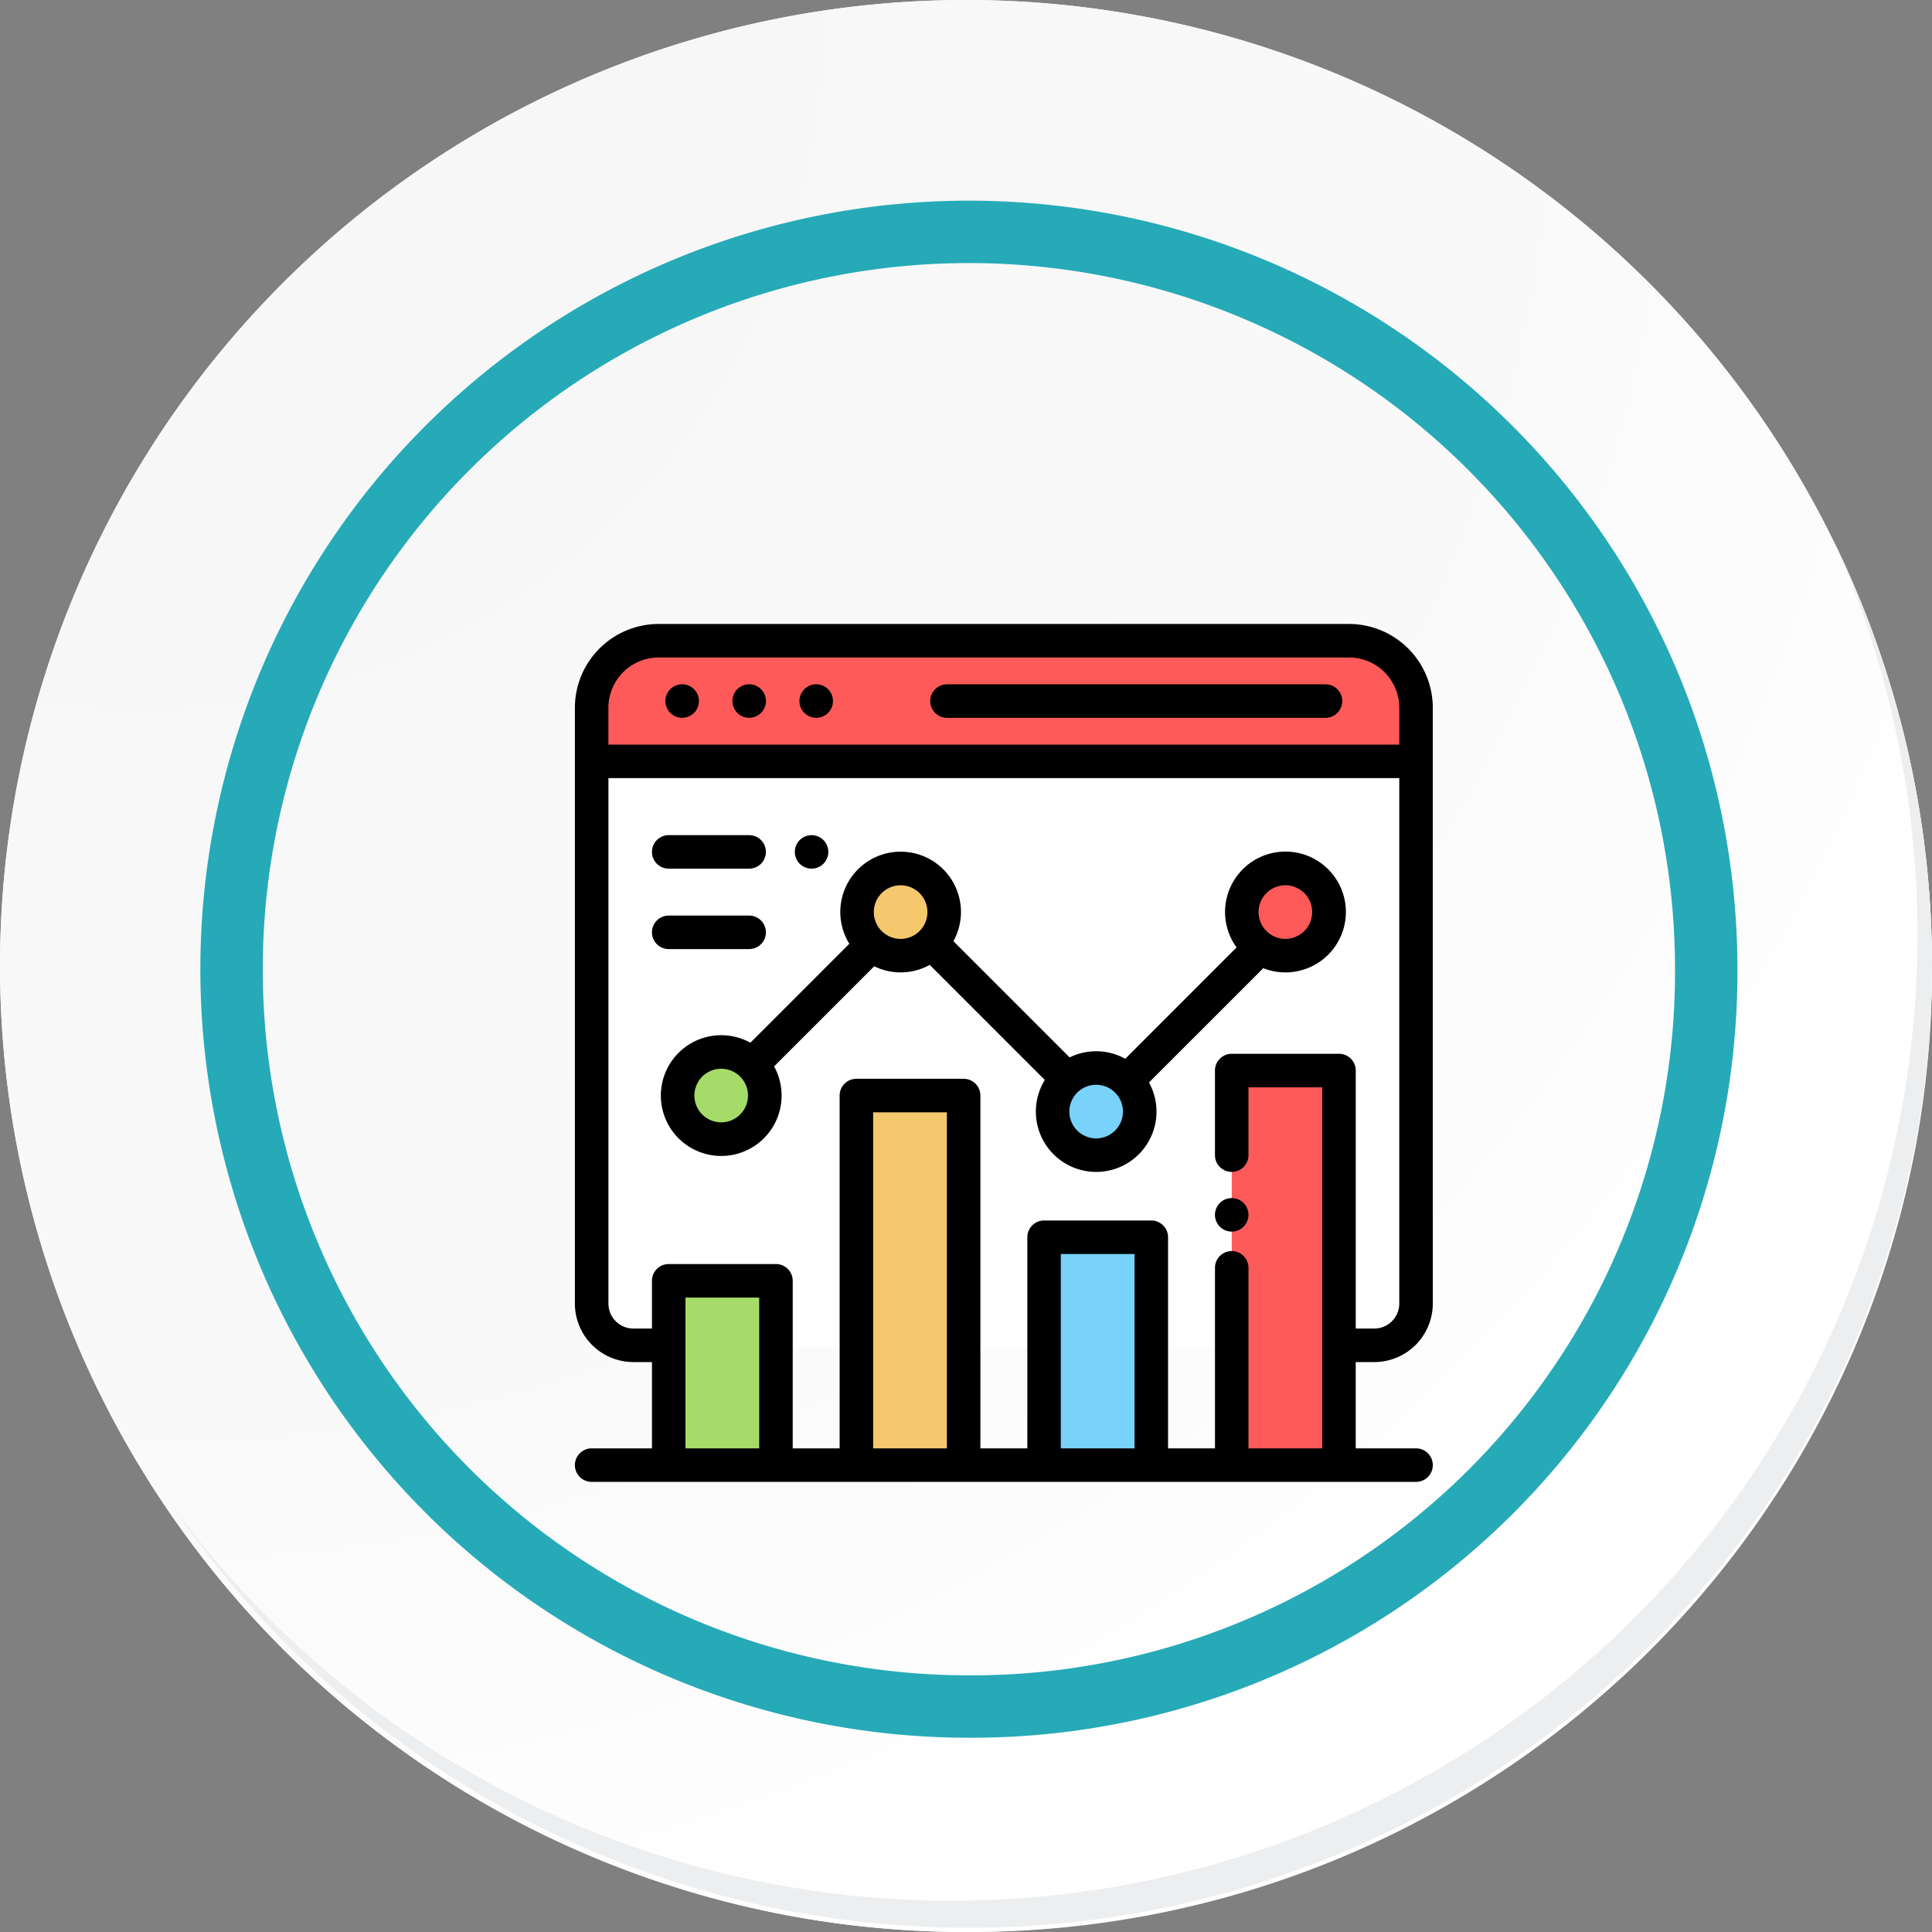 <svg xmlns="http://www.w3.org/2000/svg" xmlns:xlink="http://www.w3.org/1999/xlink" width="123.833" height="123.833" viewBox="0 0 123.833 123.833">
  <rect x="0" y="0" width="123.833" height="123.833" fill="#808080" stroke="none"/>
  <defs>
    <radialGradient id="radial-gradient" cx="0.076" cy="0.019" r="1.465" gradientTransform="translate(0.001)" gradientUnits="objectBoundingBox">
      <stop offset="0" stop-color="#f6f6f7"/>
      <stop offset="0.477" stop-color="#f9f9fa"/>
      <stop offset="0.715" stop-color="#fff"/>
    </radialGradient>
  </defs>
  <g id="Grupo_55809" data-name="Grupo 55809" transform="translate(8292.348 -42)">
    <g id="Grupo_46891" data-name="Grupo 46891" transform="translate(-8292.348 42)">
      <g id="Grupo_42274" data-name="Grupo 42274" transform="translate(0 0)">
        <g id="Grupo_18423" data-name="Grupo 18423" transform="translate(0 0)">
          <g id="Grupo_18421" data-name="Grupo 18421">
            <g id="Grupo_18420" data-name="Grupo 18420">
              <g id="Grupo_18419" data-name="Grupo 18419">
                <path id="Trazado_40936" data-name="Trazado 40936" d="M318.456,2207.635a61.916,61.916,0,1,1-61.915-61.915A61.915,61.915,0,0,1,318.456,2207.635Z" transform="translate(-194.623 -2145.721)" fill="#fff"/>
              </g>
            </g>
          </g>
          <path id="Trazado_40937" data-name="Trazado 40937" d="M317.728,2206.843a61.915,61.915,0,1,0-61.915,61.918A61.672,61.672,0,0,0,317.728,2206.843Z" transform="translate(-193.895 -2144.928)" fill="url(#radial-gradient)"/>
          <path id="Trazado_40938" data-name="Trazado 40938" d="M296.6,2200.4a47.26,47.26,0,1,0-47.26,47.26A47.084,47.084,0,0,0,296.6,2200.4Z" transform="translate(-187.238 -2138.278)" fill="none" stroke="#26aab7" stroke-miterlimit="10" stroke-width="4"/>
          <g id="Grupo_18422" data-name="Grupo 18422" transform="translate(10.969 34.762)">
            <path id="Trazado_40939" data-name="Trazado 40939" d="M307.148,2164.488a61.924,61.924,0,0,1-106.6,61.66,61.727,61.727,0,0,0,106.6-61.66Z" transform="translate(-200.545 -2164.488)" fill="#eceef0"/>
          </g>
        </g>
      </g>
    </g>
    <path id="Trazado_128717" data-name="Trazado 128717" d="M17.733,55.292H14.3A4.3,4.3,0,0,1,10,51V14.3A4.3,4.3,0,0,1,14.3,10H58.544a4.3,4.3,0,0,1,4.3,4.3V51a4.3,4.3,0,0,1-4.3,4.3H17.733Z" transform="translate(-8264.426 73.068)" fill="#fff"/>
    <path id="Trazado_128718" data-name="Trazado 128718" d="M58.544,10H14.3A4.3,4.3,0,0,0,10,14.3v3.437H62.84V14.3A4.3,4.3,0,0,0,58.544,10Z" transform="translate(-8264.426 73.068)" fill="#ff5a5a"/>
    <path id="Trazado_128719" data-name="Trazado 128719" d="M21,82H72.018" transform="translate(-8274.248 8.801)" fill="#231f20"/>
    <rect id="Rectángulo_30677" data-name="Rectángulo 30677" width="6.693" height="11.842" transform="translate(-8249.321 124.11)" fill="#a5dc69"/>
    <rect id="Rectángulo_30678" data-name="Rectángulo 30678" width="7.208" height="14.416" transform="translate(-8225.638 121.536)" fill="#78d2fa"/>
    <rect id="Rectángulo_30679" data-name="Rectángulo 30679" width="6.874" height="23.689" transform="translate(-8237.457 112.219)" fill="#f5c86e"/>
    <rect id="Rectángulo_30680" data-name="Rectángulo 30680" width="6.874" height="25.292" transform="translate(-8213.399 110.616)" fill="#ff5a5a"/>
    <circle id="Elipse_4323" data-name="Elipse 4323" cx="2.792" cy="2.792" r="2.792" transform="translate(-8237.417 97.668)" fill="#f5c86e"/>
    <circle id="Elipse_4324" data-name="Elipse 4324" cx="2.792" cy="2.792" r="2.792" transform="translate(-8224.884 110.455)" fill="#78d2fa"/>
    <circle id="Elipse_4325" data-name="Elipse 4325" cx="2.792" cy="2.792" r="2.792" transform="translate(-8212.755 97.668)" fill="#ff5a5a"/>
    <circle id="Elipse_4326" data-name="Elipse 4326" cx="2.792" cy="2.792" r="2.792" transform="translate(-8248.912 109.427)" fill="#a5dc69"/>
    <path id="Trazado_128720" data-name="Trazado 128720" d="M51.238,47.309a3.754,3.754,0,0,0,3.75-3.75V5.37A5.376,5.376,0,0,0,49.618,0H5.37A5.376,5.376,0,0,0,0,5.37V43.559a3.754,3.754,0,0,0,3.75,3.75H4.94V52.84H1.074a1.074,1.074,0,0,0,0,2.148h52.84a1.074,1.074,0,1,0,0-2.148H50.048V47.309ZM5.37,2.148H49.618A3.226,3.226,0,0,1,52.84,5.37V7.733H2.256c-.036,0-.072,0-.108.005V5.37A3.226,3.226,0,0,1,5.37,2.148ZM7.088,52.84V43.174h4.726V52.84Zm12.029,0V31.3h4.726V52.84Zm12.029,0V40.382h4.726V52.84Zm12.029,0V41.268a1.074,1.074,0,0,0-2.148,0V52.84H38.019V39.308a1.074,1.074,0,0,0-1.074-1.074H30.072A1.074,1.074,0,0,0,29,39.308V52.84H25.991V30.226a1.074,1.074,0,0,0-1.074-1.074H18.043a1.074,1.074,0,0,0-1.074,1.074V52.84H13.962V42.1a1.074,1.074,0,0,0-1.074-1.074H6.014A1.074,1.074,0,0,0,4.94,42.1v3.061H3.75a1.6,1.6,0,0,1-1.6-1.6V9.875c.035,0,.071.005.108.005H52.84V43.559a1.6,1.6,0,0,1-1.6,1.6h-1.19V28.622a1.074,1.074,0,0,0-1.074-1.074H42.1a1.074,1.074,0,0,0-1.074,1.074v5.424a1.074,1.074,0,1,0,2.148,0V29.7H47.9V52.84Z" transform="translate(-8255.5 81.994)"/>
    <path id="Trazado_128721" data-name="Trazado 128721" d="M213.139,38.148H237.4a1.074,1.074,0,0,0,0-2.148H213.139a1.074,1.074,0,1,0,0,2.148Z" transform="translate(-8444.789 49.861)"/>
    <path id="Trazado_128722" data-name="Trazado 128722" d="M95.074,38.148a1.075,1.075,0,1,0-.759-.315A1.082,1.082,0,0,0,95.074,38.148Z" transform="translate(-8339.404 49.861)"/>
    <path id="Trazado_128723" data-name="Trazado 128723" d="M55.074,38.148a1.075,1.075,0,1,0-.759-.315A1.082,1.082,0,0,0,55.074,38.148Z" transform="translate(-8303.7 49.861)"/>
    <path id="Trazado_128724" data-name="Trazado 128724" d="M135.074,38.148a1.075,1.075,0,1,0-.759-.315A1.082,1.082,0,0,0,135.074,38.148Z" transform="translate(-8375.108 49.861)"/>
    <path id="Trazado_128725" data-name="Trazado 128725" d="M383.074,342.64a1.074,1.074,0,1,0,.759.315A1.078,1.078,0,0,0,383.074,342.64Z" transform="translate(-8596.474 -223.847)"/>
    <path id="Trazado_128726" data-name="Trazado 128726" d="M91.36,143.672a3.872,3.872,0,1,0-3.128-1.6L81.1,149.207a3.857,3.857,0,0,0-3.566-.087l-7.449-7.449a3.867,3.867,0,1,0-6.672.166l-6.342,6.342a3.87,3.87,0,1,0,1.519,1.519l6.418-6.418a3.858,3.858,0,0,0,3.559-.09l7.376,7.376a3.866,3.866,0,1,0,6.676.16l7.325-7.325A3.841,3.841,0,0,0,91.36,143.672Zm0-5.585a1.718,1.718,0,1,1-1.718,1.718A1.72,1.72,0,0,1,91.36,138.087ZM55.2,153.283a1.718,1.718,0,1,1,1.718-1.718A1.72,1.72,0,0,1,55.2,153.283Zm11.5-11.759a1.718,1.718,0,1,1,1.718-1.718A1.72,1.72,0,0,1,66.7,141.524Zm12.533,12.787a1.718,1.718,0,1,1,1.718-1.718A1.72,1.72,0,0,1,79.231,154.311Z" transform="translate(-8301.322 -39.345)"/>
    <path id="Trazado_128727" data-name="Trazado 128727" d="M132.334,128.168a1.073,1.073,0,1,0-.76-.315A1.084,1.084,0,0,0,132.334,128.168Z" transform="translate(-8372.663 -30.491)"/>
    <path id="Trazado_128728" data-name="Trazado 128728" d="M47.074,128.169h5.155a1.074,1.074,0,1,0,0-2.148H47.074a1.074,1.074,0,1,0,0,2.148Z" transform="translate(-8296.56 -30.492)"/>
    <path id="Trazado_128729" data-name="Trazado 128729" d="M52.229,176.169a1.074,1.074,0,1,0,0-2.148H47.074a1.074,1.074,0,1,0,0,2.148Z" transform="translate(-8296.56 -73.337)"/>
  </g>
</svg>
